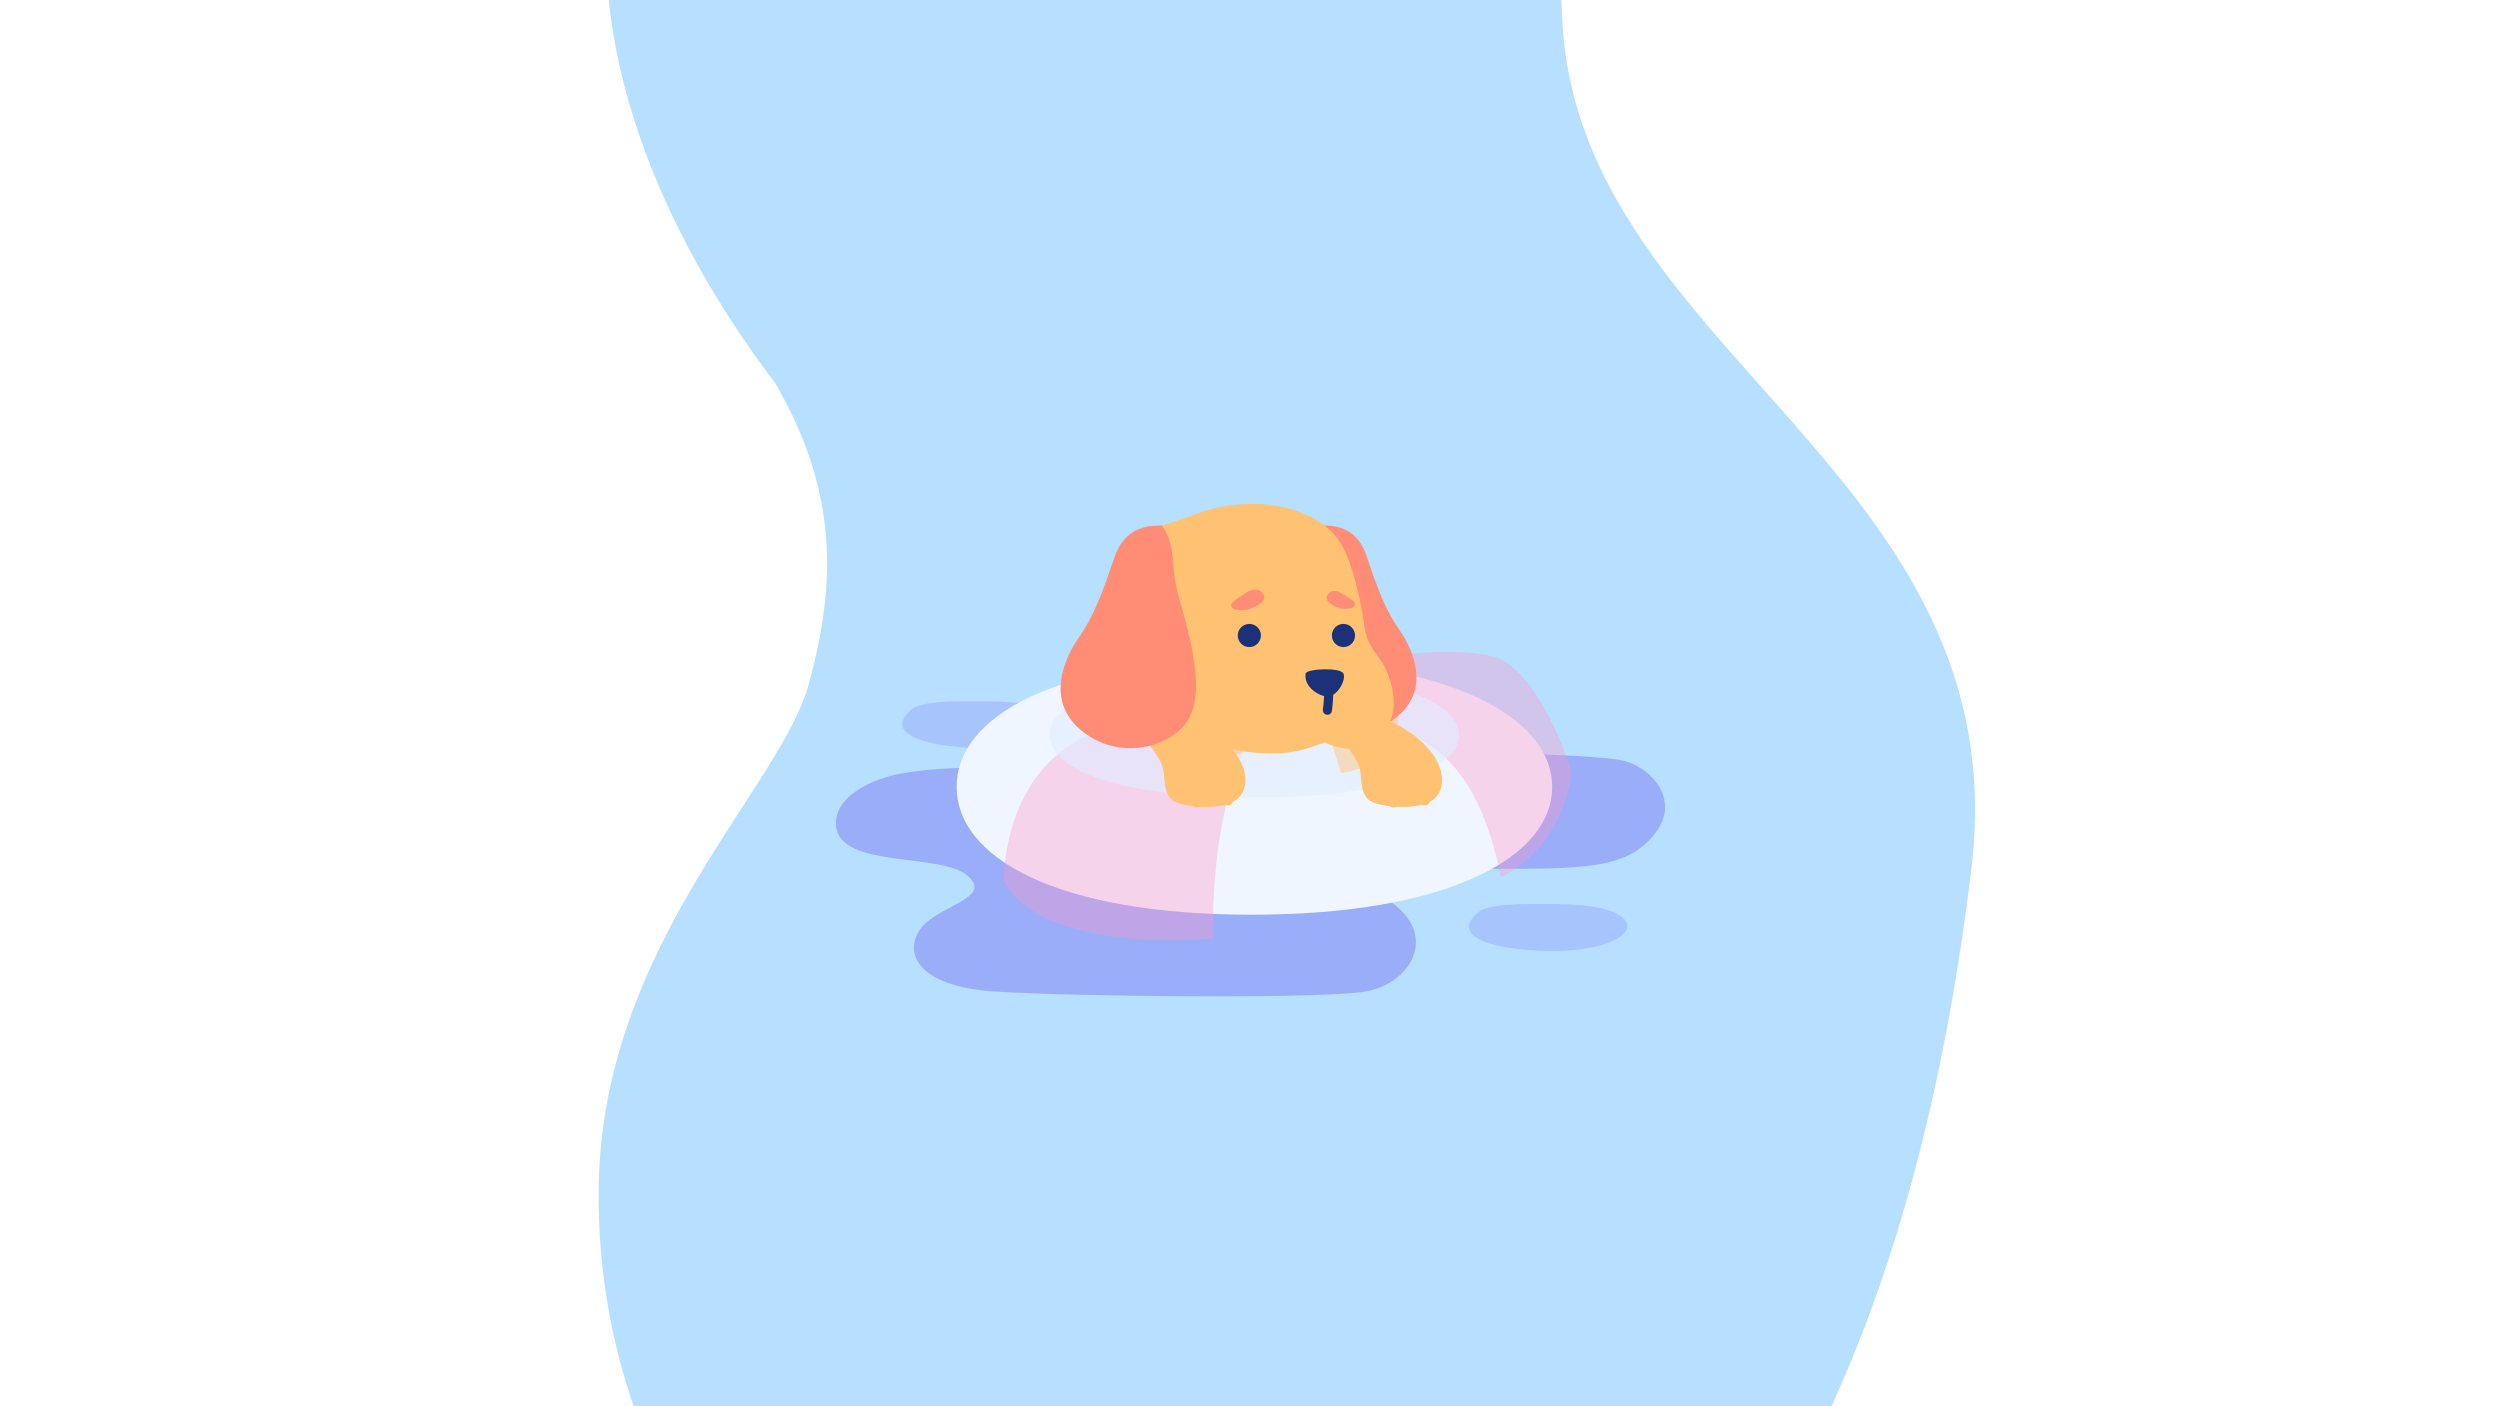 <svg width="1920" height="1080" viewBox="0 0 1920 1080" fill="none" xmlns="http://www.w3.org/2000/svg">
<rect x="0" y="0" width="1920" height="1080" fill="#808080" stroke="none"/>
<g clip-path="url(#clip0_3_433)">
<rect width="1920" height="1080" fill="white"/>
<path fill-rule="evenodd" clip-rule="evenodd" d="M1514.06 666.999C1550.47 363.795 1214.97 271.315 1200.04 18.719C1191.86 -119.555 1215.7 -401.424 733.803 -325.695C422.862 -275.677 389.643 23.282 595.322 294.178C642.923 375.906 643.084 446.264 620.894 526.139C598.703 606.014 462.683 725.493 459.809 911.172C451.16 1469.94 1377.69 1802.48 1514.06 666.999Z" fill="#B7DFFF"/>
<path opacity="0.53" d="M700.159 544.851C708.398 537.841 737.043 538.527 753.803 538.527C770.563 538.527 803.624 539.269 812.721 550.804C821.819 562.339 796.558 574.622 757.456 574.622C718.354 574.622 675.695 565.683 700.159 544.851Z" fill="#99ADF9"/>
<path d="M1162.09 578.708C1162.09 578.708 1222.4 579.999 1244.15 583.672C1265.9 587.345 1293.59 614.089 1269.36 642.247C1245.14 670.404 1209.27 667.116 1107.6 667.116C1125.01 611.274 1162.09 578.708 1162.09 578.708Z" fill="#99ADF9"/>
<path d="M776.811 591.788C776.811 591.788 743.078 586.254 696.41 593.326C667.737 597.672 639.565 612.99 642.167 634.914C645.971 667.04 722.645 654.825 743.099 672.533C763.553 690.241 718.978 695.411 706.475 713.949C693.972 732.488 705.342 757.645 763.759 761.469C822.176 765.294 1003.67 767.244 1045.61 761.984C1087.54 756.725 1113.29 707.619 1046.53 681.212C942.277 659.975 776.811 591.788 776.811 591.788Z" fill="#99ADF9"/>
<path d="M1192.06 604.366C1192.06 658.56 1111.43 702.496 961.269 702.496C811.108 702.496 734.688 658.554 734.688 604.366C734.688 550.179 811.149 506.236 961.269 506.236C1111.39 506.236 1192.06 550.172 1192.06 604.366Z" fill="#F0F6FF"/>
<path opacity="0.36" d="M858.971 557.752C858.971 557.752 776.488 566.06 770.556 676.295C803.184 734.623 931.717 720.788 931.717 720.788C931.717 720.788 926.849 609.042 970.991 548.147C1062.72 551.113 1127.98 550.207 1152.7 673.796C1203.12 648.09 1207 592.138 1207 592.138C1207 592.138 1182.28 513.04 1146.19 504.142C1110.1 495.244 1051.77 506.119 1051.77 506.119L858.971 557.752Z" fill="#FF97C9"/>
<g style="mix-blend-mode:multiply" opacity="0.64">
<path d="M1120.56 564.495C1120.56 591.019 1065.14 612.523 961.955 612.523C858.771 612.523 806.184 591.019 806.184 564.495C806.184 537.971 858.744 516.474 961.955 516.474C1065.17 516.474 1120.56 537.985 1120.56 564.495Z" fill="#E1ECFF"/>
</g>
<path d="M1033.21 571.629C1033.21 571.629 1043.32 583.054 1044.64 592.282C1045.96 601.51 1044.86 612.935 1055.62 616.67C1066.39 620.405 1094.76 622.603 1103.52 611.397C1112.28 600.192 1106.38 582.175 1090.56 568.553C1069.27 549.657 1045.08 548.119 1045.08 548.119L1033.21 571.629Z" fill="#FEC272"/>
<g style="mix-blend-mode:multiply" opacity="0.45">
<path d="M1030.05 593.696C1030.05 593.696 1075.37 590.195 1074.34 542.269C1039.67 543.986 1021.86 568.216 1021.86 568.216L1030.05 593.696Z" fill="#FEC272"/>
</g>
<path d="M882.171 571.629C882.171 571.629 892.278 583.054 893.597 592.282C894.915 601.51 893.816 612.935 904.582 616.67C915.348 620.405 943.719 622.603 952.48 611.397C961.241 600.192 955.336 582.175 939.517 568.553C918.232 549.657 894.036 548.119 894.036 548.119L882.171 571.629Z" fill="#FEC272"/>
<g style="mix-blend-mode:multiply" opacity="0.45">
<path d="M892.629 559.201C892.629 559.201 916.104 598.125 958.468 575.68C941.364 545.469 911.717 540.436 911.717 540.436L892.629 559.201Z" fill="#FEC272"/>
</g>
<path d="M1015.31 403.574C1021.49 403.78 1041.14 402.345 1049.33 426.528C1057.53 450.71 1063.88 468.342 1074.95 484.12C1086.02 499.899 1097.29 528.592 1074.95 548.662C1052.61 568.731 1026.39 563.849 1014.3 557.897C1002.2 551.944 987.848 542.105 991.336 508.509C994.824 474.913 1005.48 454.404 1006.71 435.955C1007.94 417.506 1009.82 411.36 1015.31 403.574Z" fill="#FF8D76"/>
<path d="M957.637 387.096C989.709 385.791 1015.77 397.972 1027.64 414.121C1039.5 430.27 1046.42 469.489 1047.91 481.189C1049.39 492.888 1054.66 499.15 1060.26 506.895C1066.27 515.203 1076.58 540.841 1065.54 557.979C1054.5 575.117 1036.51 579.511 1017.37 570.118C998.092 577.671 981.71 581.543 950.565 576.298C919.421 571.052 889.519 544.611 881.904 491.488C877.51 460.728 877.455 423.156 892.203 403.602C916.805 396.859 927.275 388.304 957.637 387.096Z" fill="#FEC272"/>
<path d="M892.278 403.574C885.687 403.794 864.594 402.256 855.806 428.182C847.017 454.109 840.227 473.004 828.341 489.922C816.456 506.84 804.392 537.6 828.341 559.132C852.29 580.665 880.414 575.391 893.377 569.02C906.34 562.648 921.72 552.102 917.985 516.068C914.25 480.035 902.825 458.064 901.506 438.289C900.188 418.515 898.211 411.924 892.278 403.574Z" fill="#FF8D76"/>
<path d="M959.483 496.953C964.398 496.953 968.382 492.969 968.382 488.055C968.382 483.14 964.398 479.156 959.483 479.156C954.569 479.156 950.585 483.14 950.585 488.055C950.585 492.969 954.569 496.953 959.483 496.953Z" fill="#1C3177"/>
<path d="M1031.77 496.953C1036.68 496.953 1040.67 492.969 1040.67 488.055C1040.67 483.14 1036.68 479.156 1031.77 479.156C1026.86 479.156 1022.87 483.14 1022.87 488.055C1022.87 492.969 1026.86 496.953 1031.77 496.953Z" fill="#1C3177"/>
<path d="M945.552 465.458C944.866 462.231 952.871 458.263 956.95 455.283C961.028 452.303 967.174 451.163 970.407 456.601C973.641 462.039 962.559 467.154 958.474 468.026C954.389 468.898 946.28 468.995 945.552 465.458Z" fill="#FF8D76"/>
<path d="M1040.66 464.25C1040.93 461.277 1033.95 458.132 1030.3 455.661C1026.65 453.189 1021.45 452.502 1019.24 457.638C1017.03 462.774 1026.68 466.777 1030.15 467.34C1033.62 467.903 1040.37 467.511 1040.66 464.25Z" fill="#FF8D76"/>
<path d="M1002.74 517.277C1003.37 513.569 1029.52 512.333 1031.77 517.277C1034.02 522.22 1026.96 534.909 1019.71 534.909C1012.46 534.909 1001.09 526.999 1002.74 517.277Z" fill="#1C3177"/>
<path d="M1020.41 524.363C1020.68 531.408 1020.36 538.464 1019.45 545.455" stroke="#1C3177" stroke-width="7" stroke-miterlimit="10" stroke-linecap="round"/>
<g style="mix-blend-mode:multiply">
<path d="M919.098 616.698C919.098 616.698 922.174 608.458 918.411 601.05" stroke="#FEC272" stroke-width="7" stroke-miterlimit="10" stroke-linecap="round"/>
</g>
<g style="mix-blend-mode:multiply">
<path d="M943.369 615.05C944.398 610.31 943.743 605.359 941.515 601.05" stroke="#FEC272" stroke-width="7" stroke-miterlimit="10" stroke-linecap="round"/>
</g>
<g style="mix-blend-mode:multiply">
<path d="M1070.14 616.698C1070.14 616.698 1073.21 608.458 1069.45 601.05" stroke="#FEC272" stroke-width="7" stroke-miterlimit="10" stroke-linecap="round"/>
</g>
<g style="mix-blend-mode:multiply">
<path d="M1094.41 615.05C1095.44 610.311 1094.79 605.359 1092.56 601.05" stroke="#FEC272" stroke-width="7" stroke-miterlimit="10" stroke-linecap="round"/>
</g>
<path opacity="0.53" d="M1135.33 700.581C1143.57 693.564 1172.21 694.25 1188.98 694.25C1205.74 694.25 1238.8 694.999 1247.89 706.534C1256.99 718.069 1231.73 730.345 1192.63 730.345C1153.53 730.345 1110.89 721.413 1135.33 700.581Z" fill="#99ADF9"/>
</g>
<defs>
<clipPath id="clip0_3_433">
<rect width="1920" height="1080" fill="white"/>
</clipPath>
</defs>
</svg>
